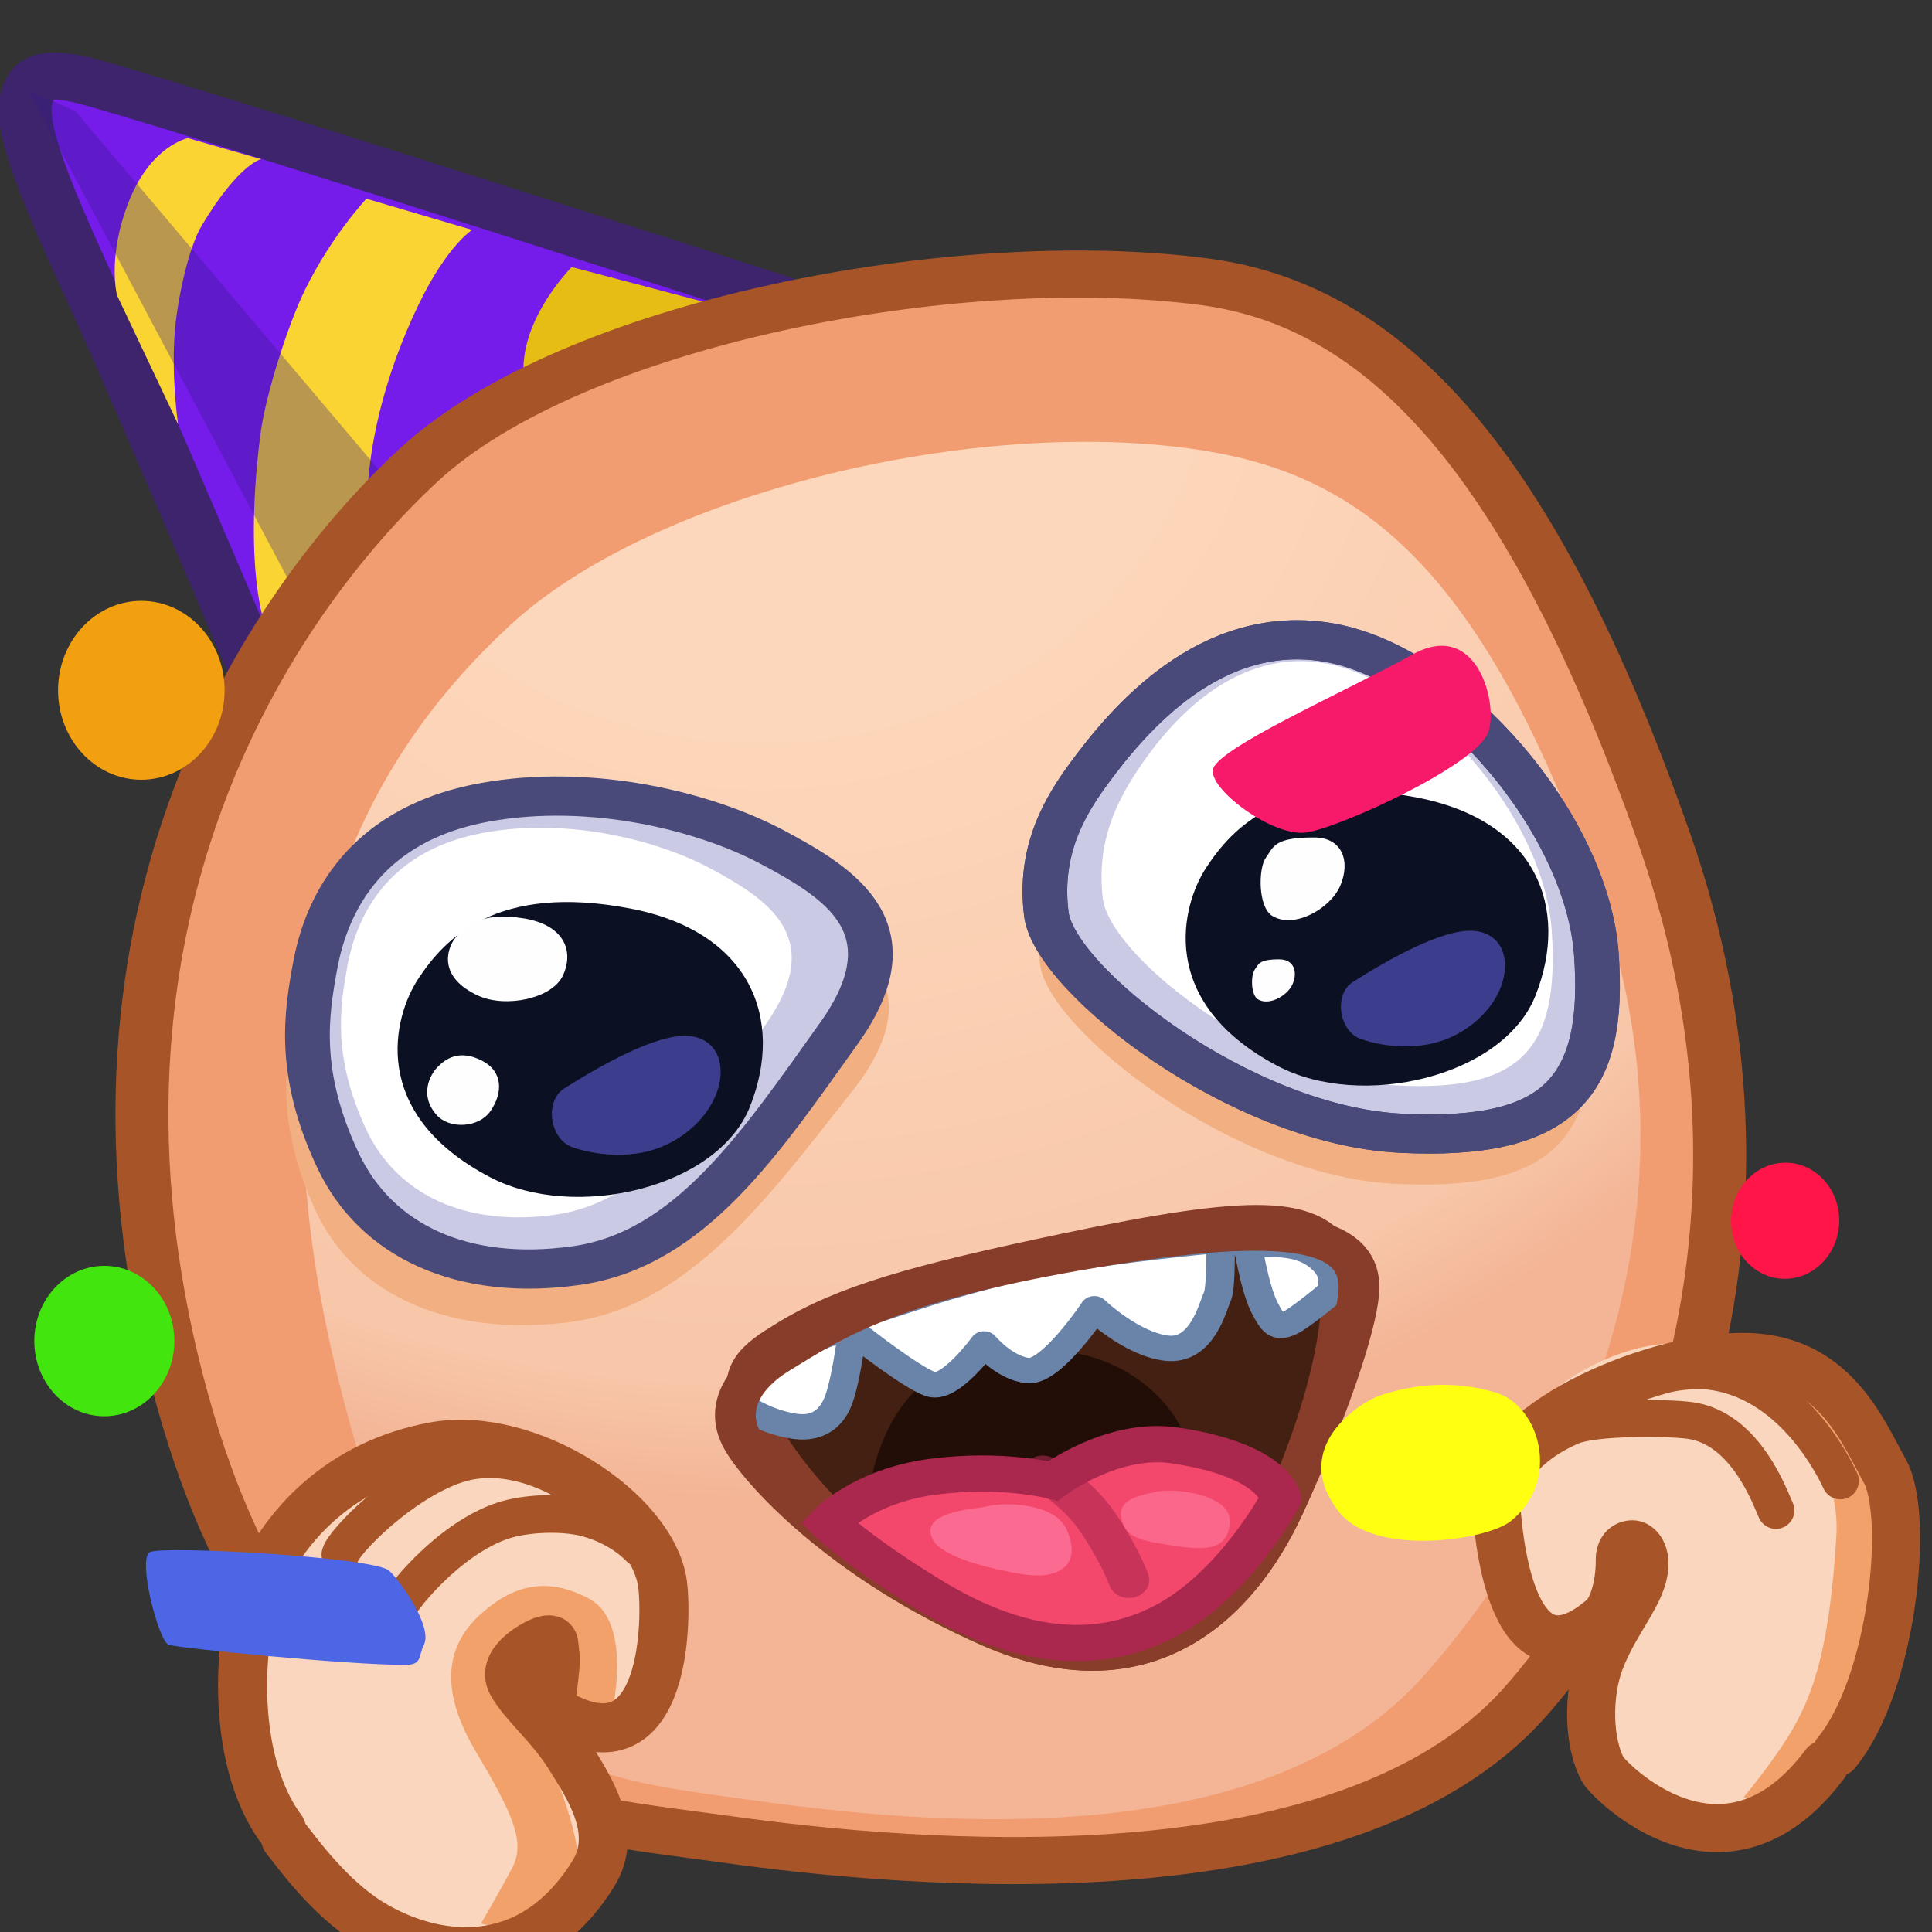<svg xmlns="http://www.w3.org/2000/svg" xmlns:xlink="http://www.w3.org/1999/xlink" viewBox="0 0 512 512" width="512" height="512" style="width: 100%; height: 100%; transform: translate3d(0,0,0); content-visibility: visible;" preserveAspectRatio="xMidYMid meet"><rect x="0" y="0" width="512" height="512" fill="#333333" stroke="none"/><defs><clipPath id="__lottie_element_2"><rect width="512" height="512" x="0" y="0"></rect></clipPath><radialGradient id="__lottie_element_19" spreadMethod="pad" gradientUnits="userSpaceOnUse" cx="-40.471" cy="-194.313" r="319.136" fx="-40.471" fy="-194.313"><stop offset="33%" stop-color="rgb(253,215,187)"></stop><stop offset="90%" stop-color="rgb(248,198,169)"></stop><stop offset="100%" stop-color="rgb(243,181,150)"></stop></radialGradient></defs><g clip-path="url(#__lottie_element_2)"><g style="display: block;" transform="matrix(1.08,0,0,0.96,-29.959,-7.734)" opacity="1"><g opacity="1" transform="matrix(1,0,0,1,125.9,111.275)"><path fill="rgb(117,27,234)" fill-opacity="1" d=" M93.4,-20.593 C93.4,-20.593 -36.173,-67.725 -74.421,-80.072 C-87.897,-84.422 -90.243,-81.794 -91.675,-75.984 C-94.307,-65.304 -80.415,-35.057 -69.299,-6.473 C-50.273,42.451 -34.806,83.836 -34.806,83.836 C-34.806,83.836 18.502,25.841 41.903,13.139 C65.304,0.437 93.4,-20.593 93.4,-20.593z"></path><path stroke-linecap="round" stroke-linejoin="round" fill-opacity="0" stroke="rgb(61,36,109)" stroke-opacity="1" stroke-width="13" d=" M93.4,-20.593 C93.4,-20.593 -36.173,-67.725 -74.421,-80.072 C-87.897,-84.422 -90.243,-81.794 -91.675,-75.984 C-94.307,-65.304 -80.415,-35.057 -69.299,-6.473 C-50.273,42.451 -34.806,83.836 -34.806,83.836 C-34.806,83.836 18.502,25.841 41.903,13.139 C65.304,0.437 93.4,-20.593 93.4,-20.593z"></path></g><g opacity="1" transform="matrix(1,0,0,1,74.265,89.581)"><path fill="rgb(250,212,50)" fill-opacity="1" d=" M-0.417,-43.398 C-0.417,-43.398 -9.369,-41.424 -14.818,-26.167 C-20.324,-10.75 -17.815,-0.013 -17.815,-0.013 C-17.815,-0.013 -2.831,35.585 -2.831,35.585 C-2.831,35.585 -4.621,22.103 -3.557,9.068 C-2.892,0.911 -0.314,-13.07 2.981,-19.266 C12.063,-36.338 17.547,-37.586 17.547,-37.586 C17.547,-37.586 -0.417,-43.398 -0.417,-43.398z"></path></g><g opacity="1" transform="matrix(1,0,0,1,116.215,129.427)"><path fill="rgb(250,212,50)" fill-opacity="1" d=" M1.442,-66.517 C1.442,-66.517 -6.966,-56.52 -13.543,-41.573 C-17.849,-31.787 -23.384,-11.98 -24.559,-1.584 C-28.775,35.713 -23.443,51.116 -23.443,51.116 C-23.443,51.116 9.044,75.372 9.044,75.372 C9.044,75.372 3.803,46.152 1.782,23.835 C1.024,15.463 1.803,-8.35 14.331,-37.49 C21.284,-53.663 27.386,-57.902 27.386,-57.902 C27.386,-57.902 1.442,-66.517 1.442,-66.517z"></path></g><g opacity="1" transform="matrix(1,0,0,1,183.268,102.204)"><path fill="rgb(229,189,21)" fill-opacity="1" d=" M-15.256,-20.433 C-15.256,-20.433 -23.429,-11.17 -26.154,0.272 C-28.878,11.715 -25.064,20.433 -25.064,20.433 C-25.064,20.433 28.879,-7.356 28.879,-7.356 C28.879,-7.356 -15.256,-20.433 -15.256,-20.433z"></path></g><g opacity="0.33" transform="matrix(1,0,0,1,82.603,104.928)"><path fill="rgb(52,26,135)" fill-opacity="1" d=" M-47.813,-71.923 C-47.813,-71.923 -36.371,-66.202 -36.371,-66.202 C-36.371,-66.202 47.813,45.77 47.813,45.77 C47.813,45.77 20.024,71.924 20.024,71.924 C20.024,71.924 -47.813,-71.923 -47.813,-71.923z"></path></g></g><g style="display: block;" transform="matrix(1.08,0,0,0.96,-15.077,37.168)" opacity="1"><g opacity="1" transform="matrix(1,0,0,1,242.898,258.478)"><path fill="rgb(242,157,113)" fill-opacity="1" d=" M-51.07,210.497 C-97.327,203.213 -160.59,200.689 -186.744,78.092 C-212.898,-44.505 -163.86,-129.506 -126.264,-168.737 C-88.667,-207.968 5.411,-228.478 66.622,-219.41 C110.757,-212.872 146.719,-170.371 179.412,-65.755 C212.898,41.401 178.149,131.263 145.084,172.901 C100.949,228.478 -5.277,217.708 -51.07,210.497z"></path><path stroke-linecap="butt" stroke-linejoin="miter" fill-opacity="0" stroke-miterlimit="10" stroke="rgb(167,85,40)" stroke-opacity="1" stroke-width="13" d=" M-51.07,210.497 C-97.327,203.213 -160.59,200.689 -186.744,78.092 C-212.898,-44.505 -163.86,-129.506 -126.264,-168.737 C-88.667,-207.968 5.411,-228.478 66.622,-219.41 C110.757,-212.872 146.719,-170.371 179.412,-65.755 C212.898,41.401 178.149,131.263 145.084,172.901 C100.949,228.478 -5.277,217.708 -51.07,210.497z"></path></g><g opacity="1" transform="matrix(1,0,0,1,241.213,250.06)"><path fill="url(#__lottie_element_19)" fill-opacity="1" d=" M-43.405,208.058 C-85.234,201.471 -121.146,200.231 -144.796,89.368 C-168.447,-21.495 -136.139,-80.652 -102.141,-116.128 C-68.143,-151.604 8.597,-173.277 63.95,-165.077 C103.86,-159.164 135.454,-136.356 165.018,-41.753 C195.299,55.147 151.839,136.408 121.939,174.06 C82.028,224.318 -1.995,214.579 -43.405,208.058z"></path></g></g><g style="display: block;" transform="matrix(1.122,-0.012,0.014,0.983,46.949,141.615)" opacity="1"><g opacity="1" transform="matrix(1,0,0,1,99.199,148.464)"><path fill="rgb(242,175,129)" fill-opacity="1" d=" M-72.519,-20.611 C-75.294,-7.422 -78.411,8.958 -68.998,33.682 C-60.406,56.249 -39.184,68.44 -10.385,65.175 C18.415,61.91 37.39,33.127 58.394,3.52 C78.411,-24.695 60.621,-38.011 43.926,-48.768 C27.231,-59.525 -0.958,-68.44 -27.886,-64.221 C-60.728,-59.074 -69.676,-34.125 -72.519,-20.611z"></path></g><g opacity="1" transform="matrix(1,0,0,1,99.498,135.245)"><path fill="rgb(202,202,229)" fill-opacity="1" d=" M-68.365,-18.524 C-70.606,-5.638 -73.081,10.355 -63.575,34.095 C-54.898,55.764 -34.658,66.999 -7.736,63.011 C19.185,59.022 36.193,30.536 55.081,1.191 C73.081,-26.775 56.031,-39.2 40.077,-49.171 C24.124,-59.142 -2.559,-66.999 -27.699,-62.137 C-58.361,-56.207 -66.069,-31.727 -68.365,-18.524z"></path><path stroke-linecap="butt" stroke-linejoin="miter" fill-opacity="0" stroke-miterlimit="10" stroke="rgb(73,73,122)" stroke-opacity="1" stroke-width="10.567" d=" M-68.365,-18.524 C-70.606,-5.638 -73.081,10.355 -63.575,34.095 C-54.898,55.764 -34.658,66.999 -7.736,63.011 C19.185,59.022 36.193,30.536 55.081,1.191 C73.081,-26.775 56.031,-39.2 40.077,-49.171 C24.124,-59.142 -2.559,-66.999 -27.699,-62.137 C-58.361,-56.207 -66.069,-31.727 -68.365,-18.524z"></path></g><g opacity="1" transform="matrix(1,0,0,1,93.416,132.529)"><path fill="rgb(255,255,255)" fill-opacity="1" d=" M-54.745,-15.259 C-56.539,-4.645 -58.521,8.529 -50.908,28.084 C-43.96,45.933 -27.753,55.188 -6.195,51.902 C15.363,48.617 28.982,25.152 44.107,0.98 C58.521,-22.056 44.868,-32.29 32.093,-40.503 C19.317,-48.716 -2.05,-55.188 -22.181,-51.183 C-46.734,-46.299 -52.907,-26.134 -54.745,-15.259z"></path></g><g opacity="1" transform="matrix(1,0,0,1,92.425,140.546)"><path fill="rgb(11,17,35)" fill-opacity="1" d=" M-37.001,-20.027 C-42.89,-10.118 -49.445,15.993 -20.63,33.675 C-0.966,45.741 32.981,37.35 40.93,15.338 C49.444,-8.238 41.585,-31.814 13.425,-38.363 C-18.296,-45.74 -30.653,-30.708 -37.001,-20.027z"></path></g><g opacity="1" transform="matrix(1,0,0,1,76.276,115.542)"><path fill="rgb(254,254,254)" fill-opacity="1" d=" M-12.087,-5.749 C-14.011,-2.905 -16.152,4.59 -6.739,9.665 C-0.316,13.129 10.775,10.72 13.371,4.402 C16.152,-2.365 13.585,-9.132 4.386,-11.011 C-5.976,-13.129 -10.013,-8.815 -12.087,-5.749z"></path></g><g opacity="1" transform="matrix(1,0,0,1,65.126,150.276)"><path fill="rgb(254,254,254)" fill-opacity="1" d=" M-5.411,-5.956 C-7.134,-4.016 -9.999,1.561 -5.733,7.061 C-2.822,10.813 4.042,10.671 6.91,6.095 C9.982,1.194 9.999,-4.555 5.154,-7.498 C-0.302,-10.813 -3.554,-8.047 -5.411,-5.956z"></path></g><g opacity="1" transform="matrix(1,0,0,1,0,0)"><g opacity="1" transform="matrix(1,0,0,1,267.236,110.608)"><path fill="rgb(242,175,129)" fill-opacity="1" d=" M-54.282,-30.01 C-45.052,-43.959 -25.155,-70.611 3.09,-64.433 C31.334,-58.255 63.109,-15.005 64.874,20.301 C66.64,55.606 56.047,70.611 18.093,67.963 C-19.86,65.315 -63.108,25.596 -64.874,7.944 C-66.639,-9.709 -59.718,-21.795 -54.282,-30.01z"></path></g><g opacity="1" transform="matrix(1,0,0,1,268.871,96.986)"><path fill="rgb(202,202,229)" fill-opacity="1" d=" M-54.282,-30.01 C-45.052,-43.959 -25.156,-70.611 3.089,-64.433 C31.333,-58.254 63.108,-15.005 64.873,20.301 C66.639,55.606 56.047,70.611 18.094,67.963 C-19.86,65.315 -63.108,25.596 -64.874,7.944 C-66.639,-9.709 -59.718,-21.795 -54.282,-30.01z"></path><path stroke-linecap="butt" stroke-linejoin="miter" fill-opacity="0" stroke-miterlimit="10" stroke="rgb(73,73,122)" stroke-opacity="1" stroke-width="10.55" d=" M-54.282,-30.01 C-45.052,-43.959 -25.156,-70.611 3.089,-64.433 C31.333,-58.254 63.108,-15.005 64.873,20.301 C66.639,55.606 56.047,70.611 18.094,67.963 C-19.86,65.315 -63.108,25.596 -64.874,7.944 C-66.639,-9.709 -59.718,-21.795 -54.282,-30.01z"></path></g><g opacity="1" transform="matrix(1,0,0,1,270.331,93.569)"><path fill="rgb(255,255,255)" fill-opacity="1" d=" M-44.561,-26.783 C-37.234,-39.251 -21.087,-60.801 1.335,-55.278 C23.756,-49.756 51.568,-14.017 52.969,17.54 C54.37,49.097 45.291,60.801 15.163,58.434 C-14.966,56.068 -51.568,22.919 -52.969,7.141 C-54.37,-8.638 -48.876,-19.44 -44.561,-26.783z"></path></g><g opacity="1" transform="matrix(1,0,0,1,278.615,112.839)"><path fill="rgb(11,17,35)" fill-opacity="1" d=" M-36.739,-20.008 C-42.587,-10.108 -49.094,15.978 -20.483,33.643 C-0.959,45.698 32.748,37.315 40.64,15.324 C49.094,-8.23 41.291,-31.784 13.33,-38.327 C-18.166,-45.697 -30.436,-30.679 -36.739,-20.008z"></path></g><g opacity="1" transform="matrix(0.51,0,0,0.51,257.159,120.594)"><path fill="rgb(254,254,254)" fill-opacity="1" d=" M-8.194,-0.182 C-9.941,2.568 -10.211,12.931 -6.85,15.378 C-1.69,19.134 6.991,13.551 9.35,7.442 C11.876,0.899 9.987,-5.487 3.413,-5.612 C-6.217,-5.795 -6.31,-3.146 -8.194,-0.182z"></path></g><g opacity="1" transform="matrix(1,0,0,1,264.159,90.594)"><path fill="rgb(254,254,254)" fill-opacity="1" d=" M-8.194,-0.182 C-9.941,2.568 -10.211,12.931 -6.85,15.378 C-1.69,19.134 6.991,13.551 9.35,7.442 C11.876,0.899 9.987,-5.487 3.413,-5.612 C-6.217,-5.795 -6.31,-3.146 -8.194,-0.182z"></path></g><g opacity="1" transform="matrix(1,0,0,1,293.832,126.466)"><path fill="rgb(61,61,142)" fill-opacity="1" d=" M-15.974,12.971 C-21.187,10.81 -22.284,0.828 -17.677,-2.432 C-9.196,-8.433 3.584,-16.424 10.806,-15.868 C22.284,-14.986 20.616,4.633 5.607,12.579 C-1.656,16.424 -10.435,15.267 -15.974,12.971z"></path></g><g opacity="1" transform="matrix(1,0,0,1,268.871,96.986)"><path stroke-linecap="butt" stroke-linejoin="miter" fill-opacity="0" stroke-miterlimit="10" stroke="rgb(73,73,122)" stroke-opacity="1" stroke-width="10.55" d=" M-54.282,-30.01 C-45.052,-43.959 -25.156,-70.611 3.089,-64.433 C31.333,-58.254 63.108,-15.005 64.873,20.301 C66.639,55.606 56.047,70.611 18.094,67.963 C-19.86,65.315 -63.108,25.596 -64.874,7.944 C-66.639,-9.709 -59.718,-21.795 -54.282,-30.01z"></path></g></g><g opacity="1" transform="matrix(1,0,0,1,249.191,121.779)"><path fill="rgb(254,254,254)" fill-opacity="1" d="M0 0"></path></g><g opacity="1" transform="matrix(1,0,0,1,107.715,152.985)"><path fill="rgb(61,61,142)" fill-opacity="1" d=" M-16.432,13.343 C-21.795,11.12 -22.923,0.852 -18.184,-2.501 C-9.459,-8.674 3.685,-16.896 11.115,-16.325 C22.922,-15.416 21.207,4.766 5.768,12.939 C-1.704,16.895 -10.734,15.705 -16.432,13.343z"></path></g></g><g style="display: block;" transform="matrix(1.08,0,0,0.96,163.709,282.306)" opacity="1"><g opacity="1" transform="matrix(1,0,0,1,0,0)"><g opacity="1" transform="matrix(1,0,0,1,103.665,99.83)"><path fill="rgb(68,32,18)" fill-opacity="1" d=" M-61.926,-24.415 C-47.759,-34.223 -30.21,-39.815 6.677,-48.522 C52.784,-59.406 67.282,-58.988 72.562,-46.12 C76.79,-35.815 71.379,-6.175 59.754,22.158 C48.13,50.492 25.246,74.103 -11.806,55.94 C-48.857,37.778 -67.72,5.435 -70.648,-3.351 C-74.644,-15.338 -69.575,-19.119 -61.926,-24.415z"></path><path stroke-linecap="round" stroke-linejoin="round" fill-opacity="0" stroke="rgb(135,61,41)" stroke-opacity="1" stroke-width="10" d=" M-61.926,-24.415 C-47.759,-34.223 -30.21,-39.815 6.677,-48.522 C52.784,-59.406 67.282,-58.988 72.562,-46.12 C76.79,-35.815 71.379,-6.175 59.754,22.158 C48.13,50.492 25.246,74.103 -11.806,55.94 C-48.857,37.778 -67.72,5.435 -70.648,-3.351 C-74.644,-15.338 -69.575,-19.119 -61.926,-24.415z"></path></g><g opacity="1" transform="matrix(1,0,0,1,93.72,82.212)"><path fill="rgb(35,14,7)" fill-opacity="1" d=" M-32.867,48.154 C-32.867,48.154 -35.047,1.749 -0.447,-3.246 C34.153,-8.241 46.412,17.096 47.23,26.904 C48.047,36.712 18.624,52.241 18.624,52.241 C18.624,52.241 -32.867,48.154 -32.867,48.154z"></path></g><g opacity="1" transform="matrix(1,0,0,1,40.886,68.173)"><path fill="rgb(255,255,255)" fill-opacity="1" d=" M-9.694,26.225 C-9.694,26.225 -4.405,30.378 2.528,31.493 C9.461,32.608 12.273,27.634 13.425,23.866 C15.429,17.312 16.814,4.383 16.695,3.887 C16.575,3.392 5.584,8.434 -1.468,10.788 C-8.52,13.141 -9.574,22.758 -9.694,23.501 C-9.814,24.244 -9.694,26.225 -9.694,26.225z"></path><path stroke-linecap="round" stroke-linejoin="round" fill-opacity="0" stroke="rgb(106,131,168)" stroke-opacity="1" stroke-width="7" d=" M-9.694,26.225 C-9.694,26.225 -4.405,30.378 2.528,31.493 C9.461,32.608 12.273,27.634 13.425,23.866 C15.429,17.312 16.814,4.383 16.695,3.887 C16.575,3.392 5.584,8.434 -1.468,10.788 C-8.52,13.141 -9.574,22.758 -9.694,23.501 C-9.814,24.244 -9.694,26.225 -9.694,26.225z"></path></g><g opacity="1" transform="matrix(1,0,0,1,102.03,52.607)"><path fill="rgb(255,255,255)" fill-opacity="1" d=" M-42.523,22.507 C-42.523,22.507 -29.942,33.631 -25.219,35.447 C-20.497,37.264 -12.142,24.323 -12.142,24.323 C-12.142,24.323 -7.236,30.952 -1.424,31.678 C4.388,32.405 14.922,14.605 14.922,14.605 C14.922,14.605 24.003,24.413 32.721,25.503 C41.439,26.593 43.982,13.879 45.072,11.336 C46.161,8.793 45.841,-4.335 45.841,-4.335 C45.841,-4.335 28.957,-2.721 10.068,0.548 C-8.821,3.817 -28.974,11.441 -28.974,11.441 C-28.974,11.441 -44.613,17.178 -44.613,17.178"></path><path stroke-linecap="round" stroke-linejoin="round" fill-opacity="0" stroke="rgb(106,131,168)" stroke-opacity="1" stroke-width="7" d=" M-42.523,22.507 C-42.523,22.507 -29.942,33.631 -25.219,35.447 C-20.497,37.264 -12.142,24.323 -12.142,24.323 C-12.142,24.323 -7.236,30.952 -1.424,31.678 C4.388,32.405 14.922,14.605 14.922,14.605 C14.922,14.605 24.003,24.413 32.721,25.503 C41.439,26.593 43.982,13.879 45.072,11.336 C46.161,8.793 45.841,-4.335 45.841,-4.335 C45.841,-4.335 28.957,-2.721 10.068,0.548 C-8.821,3.817 -28.974,11.441 -28.974,11.441 C-28.974,11.441 -44.613,17.178 -44.613,17.178"></path></g><g opacity="1" transform="matrix(1,0,0,1,163.056,46.341)"><path fill="rgb(255,255,255)" fill-opacity="1" d=" M-8.624,2.33 C-8.624,2.33 -6.808,15.044 -4.447,20.311 C-2.085,25.578 -1.177,26.123 1.365,25.033 C3.908,23.943 11.398,16.86 11.398,16.86 C11.398,16.86 14.987,11.593 8.449,6.326 C1.91,1.059 -8.987,3.877 -8.987,3.877"></path><path stroke-linecap="round" stroke-linejoin="round" fill-opacity="0" stroke="rgb(106,131,168)" stroke-opacity="1" stroke-width="7" d=" M-8.624,2.33 C-8.624,2.33 -6.808,15.044 -4.447,20.311 C-2.085,25.578 -1.177,26.123 1.365,25.033 C3.908,23.943 11.398,16.86 11.398,16.86 C11.398,16.86 14.987,11.593 8.449,6.326 C1.91,1.059 -8.987,3.877 -8.987,3.877"></path></g><g opacity="1" transform="matrix(1,0,0,1,103.831,99.466)"><path stroke-linecap="round" stroke-linejoin="round" fill-opacity="0" stroke="rgb(135,61,41)" stroke-opacity="1" stroke-width="10" d=" M-64.682,-19.188 C-50.515,-28.996 -37.075,-38.804 9.421,-47.885 C55.917,-56.966 79.624,-55.451 77.986,-36.393 C77.177,-26.985 71.212,-5.812 59.588,22.522 C47.964,50.855 25.079,74.466 -11.972,56.303 C-49.024,38.141 -69.294,12.356 -73.315,4.013 C-77.876,-5.451 -72.331,-13.892 -64.682,-19.188z"></path></g><g opacity="1" transform="matrix(1,0,0,1,0,0)"><g opacity="1" transform="matrix(1,0,0,1,109.658,127.474)"><path fill="rgb(244,71,108)" fill-opacity="1" d=" M-57.945,-1.209 C-57.945,-1.209 -49.5,-11.328 -32.428,-13.871 C-15.355,-16.413 -2.863,-12.734 -2.863,-12.734 C-2.863,-12.734 11.668,-25.041 26.876,-22.547 C51.797,-18.46 53.081,-7.845 53.081,-7.845 C53.081,-7.845 41.953,15.899 24.517,26.07 C7.081,36.241 -12.203,33.041 -32.599,19.13 C-50.504,6.918 -57.945,-1.209 -57.945,-1.209z"></path><path stroke-linecap="butt" stroke-linejoin="miter" fill-opacity="0" stroke-miterlimit="10" stroke="rgb(170,39,77)" stroke-opacity="1" stroke-width="10" d=" M-57.945,-1.209 C-57.945,-1.209 -49.5,-11.328 -32.428,-13.871 C-15.355,-16.413 -2.863,-12.734 -2.863,-12.734 C-2.863,-12.734 11.668,-25.041 26.876,-22.547 C51.797,-18.46 53.081,-7.845 53.081,-7.845 C53.081,-7.845 41.953,15.899 24.517,26.07 C7.081,36.241 -12.203,33.041 -32.599,19.13 C-50.504,6.918 -57.945,-1.209 -57.945,-1.209z"></path></g><g opacity="0.6" transform="matrix(1,0,0,1,114.245,116.902)"><path stroke-linecap="round" stroke-linejoin="round" fill-opacity="0" stroke="rgb(170,39,77)" stroke-opacity="1" stroke-width="10" d=" M-9.95,-4.163 C-9.95,-4.163 -1.79,0.112 4.042,10.085 C9.333,19.133 11.176,25.163 11.176,25.163"></path></g><g opacity="0.67" transform="matrix(1,0,0,1,94.59,123.351)"><path fill="rgb(255,125,162)" fill-opacity="1" d=" M-3.923,-1.604 C0.375,-2.87 12.721,-2.523 15.589,4.873 C19.651,15.346 12.791,18.523 5.197,17.216 C-2.397,15.909 -15.194,12.541 -17.357,7.422 C-20.635,-0.336 -6.75,-0.772 -3.923,-1.604z"></path></g><g opacity="0.58" transform="matrix(1,0,0,1,136.426,122.176)"><path fill="rgb(255,125,162)" fill-opacity="1" d=" M-4.534,-4.385 C-0.236,-5.651 14.311,-3.829 13.784,4.087 C13.239,12.26 6.935,11.651 -0.659,10.344 C-8.253,9.037 -11.943,8.199 -12.877,2.721 C-13.811,-2.756 -7.361,-3.553 -4.534,-4.385z"></path></g></g></g></g><g style="display: block;" transform="matrix(1,0,0,1,33.211,348.813)" opacity="1"><g opacity="1" transform="matrix(1,0,0,1,86.512,98.457)"><path fill="rgb(249,214,189)" fill-opacity="1" d=" M-49.667,-30.125 C-42.827,-45.096 -29.659,-57.632 -4.915,-62.181 C19.829,-66.73 53.19,-46.923 55.866,-27.474 C56.948,-19.614 58.805,23.423 29.576,6.78 C24.902,4.118 24.24,-11.343 22.948,-13.935 C21.256,-17.331 9.981,-11.095 13.845,-3.214 C16.723,2.656 26.038,9.854 31.205,18.119 C36.372,26.383 38.698,39.298 36.168,47.202 C33.638,55.106 8.874,76.1 -24.966,54.149 C-58.806,32.198 -57.34,-13.329 -49.667,-30.125z"></path></g><g opacity="1" transform="matrix(1,0,0,1,103.774,65.449)"><path stroke-linecap="round" stroke-linejoin="round" fill-opacity="0" stroke="rgb(167,85,40)" stroke-opacity="1" stroke-width="10" d=" M32.602,-4.02 C32.602,-4.02 27.718,-9.554 18.434,-12.012 C12.099,-13.689 2.243,-13.274 -3.724,-11.285 C-18.436,-6.381 -31.785,10.42 -32.602,13.689"></path></g><g opacity="1" transform="matrix(1,0,0,1,87.064,48.761)"><path stroke-linecap="round" stroke-linejoin="round" fill-opacity="0" stroke="rgb(167,85,40)" stroke-opacity="1" stroke-width="10" d=" M30.059,-4.768 C30.059,-4.768 15.347,-14.394 0.636,-9.49 C-14.076,-4.586 -29.242,11.125 -30.059,14.394"></path></g><g opacity="1" transform="matrix(1,0,0,1,108.587,117.122)"><path fill="rgb(242,161,107)" fill-opacity="1" d=" M20.887,-15.009 C20.887,-15.009 25.246,-36.441 14.348,-42.253 C3.451,-48.065 -5.63,-46.249 -14.712,-37.894 C-23.793,-29.539 -25.246,-17.915 -15.801,-1.932 C-6.357,14.051 -2.361,22.043 -5.994,28.944 C-9.626,35.846 -14.348,43.838 -14.348,43.838 C-14.348,43.838 7.447,49.65 11.079,30.034 C13.738,15.676 -7.083,-17.189 -1.635,-24.09 C3.814,-30.992 9.263,-17.189 11.079,-11.376 C12.895,-5.564 20.887,-15.009 20.887,-15.009z"></path></g><g opacity="1" transform="matrix(1,0,0,1,86.972,93.664)"><path stroke-linecap="round" stroke-linejoin="round" fill-opacity="0" stroke="rgb(167,85,40)" stroke-opacity="1" stroke-width="13" d=" M-45.577,42.335 C-59.721,23.357 -56.972,-10.919 -51.217,-23.516 C-44.377,-38.487 -29.829,-54.566 -5.085,-59.115 C19.659,-63.664 52.731,-42.131 55.406,-22.681 C56.488,-14.822 56.973,28.272 27.745,11.628 C24.208,9.614 27.745,0.56 26.791,-4.99 C26.485,-6.776 27.004,-8.17 24.612,-7.851 C22.569,-7.579 12.216,-2.266 15.485,3.591 C18.672,9.301 25.578,14.646 30.745,22.911 C35.912,31.176 43.927,43.031 37.021,54.122 C20.115,81.274 -5.84,77.151 -22.175,67.056 C-32.972,60.384 -41.574,48.347 -44.488,44.686"></path></g></g><g style="display: block;" transform="matrix(0.98,0,0,0.98,365.896,329.878)" opacity="1"><g opacity="1" transform="matrix(1,0,0,1,87.785,95.708)"><path fill="rgb(249,214,189)" fill-opacity="1" d=" M41.571,-46.214 C31.964,-59.579 16.62,-69.33 -8.537,-69.007 C-33.694,-68.683 -62.593,-42.796 -61.456,-23.196 C-60.996,-15.276 -54.493,27.308 -29.036,5.324 C-24.965,1.808 -27.307,-13.488 -26.541,-16.281 C-25.538,-19.941 -13.27,-16.004 -15.536,-7.525 C-17.224,-1.208 -24.97,7.656 -28.441,16.764 C-31.911,25.872 -31.695,38.993 -27.683,46.258 C-23.672,53.523 4.686,69.33 33.64,41.247 C62.593,13.164 52.349,-31.22 41.571,-46.214z"></path></g><g opacity="1" transform="matrix(1,0,0,1,118.408,93.983)"><path fill="rgb(242,161,107)" fill-opacity="1" d=" M-27.879,-59.573 C-27.879,-59.573 6.63,-46.133 4.814,-15.256 C2.997,15.62 -1.725,27.607 -6.629,36.325 C-11.555,45.082 -20.251,55.396 -20.251,55.396 C-20.251,55.396 -1.907,62.116 12.987,25.428 C27.88,-11.261 17.083,-32.312 10.948,-44.49 C4.813,-56.667 -6.448,-62.116 -10.081,-62.116 C-13.713,-62.116 -27.879,-59.573 -27.879,-59.573z"></path></g><g opacity="1" transform="matrix(1,0,0,1,69.823,59.177)"><path stroke-linecap="round" stroke-linejoin="round" fill-opacity="0" stroke="rgb(167,85,40)" stroke-opacity="1" stroke-width="10" d=" M-37.051,10.105 C-37.051,10.105 -35.962,-2.427 -18.254,-10.055 C-12.235,-12.648 7.382,-12.487 13.621,-11.69 C29.004,-9.725 35.617,9.598 37.051,12.648"></path></g><g opacity="1" transform="matrix(1,0,0,1,89.983,47.863)"><path stroke-linecap="round" stroke-linejoin="round" fill-opacity="0" stroke="rgb(167,85,40)" stroke-opacity="1" stroke-width="10" d=" M-34.327,-4.735 C-34.327,-4.735 -14.757,-15.97 0.545,-13.452 C22.068,-9.91 32.893,12.922 34.327,15.971"></path></g><g opacity="1" transform="matrix(1,0,0,1,86.551,90.291)"><path stroke-linecap="round" stroke-linejoin="round" fill-opacity="0" stroke="rgb(167,85,40)" stroke-opacity="1" stroke-width="13" d=" M36.67,47.1 C51.927,28.574 56.551,-17.119 49.747,-29.182 C43.753,-39.807 35.945,-60.291 10.788,-59.967 C-14.368,-59.643 -56.551,-41.154 -55.414,-21.554 C-54.954,-13.634 -51.901,32.514 -26.445,10.531 C-23.365,7.87 -21.766,0.423 -21.904,-5.207 C-21.949,-7.018 -21.044,-9.144 -18.635,-9.294 C-16.578,-9.422 -13.898,-6.106 -15.972,0.274 C-17.994,6.492 -23.735,13.071 -27.206,22.18 C-30.676,31.288 -30.46,44.409 -26.448,51.675 C-24.974,54.345 6.208,86.712 33.538,50.181"></path></g></g><g style="display: block;" transform="matrix(1,0,0,1,15.137,4.156)" opacity="1"><g opacity="1" transform="matrix(-0.991,0.133,-0.133,-0.991,343.349,189.467)"><path fill="rgb(247,25,106)" fill-opacity="1" d=" M-35.371,-5.511 C-30.467,-13.684 7.129,-25.127 15.847,-25.127 C24.565,-25.127 39.277,-10.96 38.187,-5.511 C37.098,-0.062 1.136,10.291 -18.48,17.92 C-37.014,25.127 -39.276,0.997 -35.371,-5.511z"></path></g><g opacity="0" transform="matrix(0.465,0,0,0.126,276.509,11.157)"><path fill="rgb(103,226,23)" fill-opacity="1" d=" M-15.323,-29.809 C-7.78,-29.406 21.574,-4.413 26.905,2.518 C32.237,9.448 33.359,27.202 29.663,28.666 C25.968,30.13 -1.781,5.97 -18.018,-6.361 C-33.359,-18.012 -21.329,-30.13 -15.323,-29.809z"></path></g><g opacity="0" transform="matrix(0.185,0,0,0.126,483.57,20.249)"><path fill="rgb(173,16,226)" fill-opacity="1" d=" M-2.665,-22.516 C4.629,-21.913 22.021,-2.439 24.059,2.846 C26.096,8.131 18.876,21.158 14.523,22.077 C10.169,22.996 -6.022,4.197 -16.344,-5.482 C-26.097,-14.628 -8.473,-22.996 -2.665,-22.516z"></path></g><g opacity="0" transform="matrix(0.842,0,0,0.364,370.297,10.361)"><path fill="rgb(67,229,14)" fill-opacity="1" d=" M-17.311,3.124 C-16.154,-3.254 -13.295,-10.855 -6.768,-17.304 C-0.241,-23.754 14.76,-20.567 16.991,-8.063 C18.049,-2.133 10.283,19.075 -1.096,21.028 C-16.986,23.755 -18.049,7.189 -17.311,3.124z"></path></g><g opacity="1" transform="matrix(1.346,0,0,1.202,362.524,384.973)"><path fill="rgb(255,255,18)" fill-opacity="1" d=" M-8.879,-16.059 C-2.753,-18.356 5.236,-19.641 13.924,-16.701 C22.611,-13.761 26.802,2.694 16.887,11.619 C12.184,15.852 -10.011,19.641 -17.017,9.513 C-26.801,-4.631 -12.783,-14.595 -8.879,-16.059z"></path></g><g opacity="0" transform="matrix(0.258,0,0,0.089,204.877,9.236)"><path fill="rgb(255,21,71)" fill-opacity="1" d=" M4.165,-16.347 C9.829,-13.396 15.956,-8.425 19.421,-0.179 C22.886,8.067 13.471,21.896 0.464,20.531 C-5.705,19.884 -22.886,6.222 -19.962,-5.511 C-15.878,-21.896 0.555,-18.228 4.165,-16.347z"></path></g><g opacity="0" transform="matrix(0.297,0,0,-0.071,172.38,4.936)"><path fill="rgb(123,18,224)" fill-opacity="1" d=" M4.165,-16.347 C9.829,-13.396 15.956,-8.425 19.421,-0.179 C22.886,8.067 13.471,21.896 0.464,20.531 C-5.705,19.884 -22.886,6.222 -19.962,-5.511 C-15.878,-21.896 0.555,-18.228 4.165,-16.347z"></path></g><g opacity="0" transform="matrix(1,0,0,0.299,426.981,33.647)"><path fill="rgb(16,127,226)" fill-opacity="1" d=" M4.21,-23.465 C6.647,-24.96 9.836,-23.989 11.02,-21.387 C14.86,-12.954 22.27,3.587 21.865,4.801 C21.32,6.436 -6.469,24.961 -9.193,23.327 C-11.917,21.692 -22.27,-4.462 -19.546,-7.186 C-17.587,-9.145 -2.753,-19.193 4.21,-23.465z"></path></g><g opacity="0" transform="matrix(1.107,0,0,0.526,426.981,33.647)"><path fill="rgb(67,229,14)" fill-opacity="1" d=" M4.21,-23.465 C6.647,-24.96 9.836,-23.989 11.02,-21.387 C14.86,-12.954 22.27,3.587 21.865,4.801 C21.32,6.436 -6.469,24.961 -9.193,23.327 C-11.917,21.692 -22.27,-4.462 -19.546,-7.186 C-17.587,-9.145 -2.753,-19.193 4.21,-23.465z"></path></g><g opacity="0" transform="matrix(0.315,0,0,0.182,170.106,7.124)"><path fill="rgb(232,74,109)" fill-opacity="1" d=" M22.853,-15.542 C25.675,-14.998 26.796,-12.012 25.245,-9.161 C20.216,0.08 10.275,18.119 8.958,18.78 C7.185,19.668 -26.293,14.616 -26.544,11.439 C-26.795,8.262 -10.235,-19.307 -6.156,-19.518 C-3.223,-19.669 14.789,-17.096 22.853,-15.542z"></path></g><g opacity="1" transform="matrix(1,0,0,1,60.41,421.225)"><path fill="rgb(76,102,229)" fill-opacity="1" d=" M36.799,10.502 C35.245,13.592 36.443,15.826 31.779,15.832 C16.661,15.852 -28.953,11.336 -30.919,10.469 C-33.565,9.303 -39.19,-12.248 -35.823,-14.05 C-32.455,-15.852 23.556,-12.74 27.566,-9.146 C30.448,-6.563 39.19,5.747 36.799,10.502z"></path></g><g opacity="1" transform="matrix(1,0,0,1,22.317,178.781)"><path fill="rgb(242,160,15)" fill-opacity="1" d=" M22.068,0 C22.068,13.09 12.188,23.702 0.001,23.702 C-12.187,23.702 -22.068,13.09 -22.068,0 C-22.068,-13.09 -12.187,-23.702 0.001,-23.702 C12.188,-23.702 22.068,-13.09 22.068,0z"></path></g><g opacity="1" transform="matrix(1.219,0.045,-0.045,1.219,457.946,319.359)"><path fill="rgb(255,21,71)" fill-opacity="1" d=" M11.746,0 C11.746,6.967 6.487,12.616 0,12.616 C-6.487,12.616 -11.746,6.967 -11.746,0 C-11.746,-6.967 -6.487,-12.616 0,-12.616 C6.487,-12.616 11.746,-6.967 11.746,0z"></path></g><g opacity="0" transform="matrix(1.28,0,0,1.28,449.773,12.866)"><path fill="rgb(255,21,71)" fill-opacity="1" d=" M11.746,0 C11.746,6.967 6.487,12.616 0,12.616 C-6.487,12.616 -11.746,6.967 -11.746,0 C-11.746,-6.967 -6.487,-12.616 0,-12.616 C6.487,-12.616 11.746,-6.967 11.746,0z"></path></g><g opacity="1" transform="matrix(1.58,0,0,1.58,12.51,351.234)"><path fill="rgb(67,229,14)" fill-opacity="1" d=" M11.745,0 C11.745,6.967 6.486,12.616 -0.001,12.616 C-6.488,12.616 -11.745,6.967 -11.745,0 C-11.745,-6.967 -6.488,-12.616 -0.001,-12.616 C6.486,-12.616 11.745,-6.967 11.745,0z"></path></g></g></g></svg>